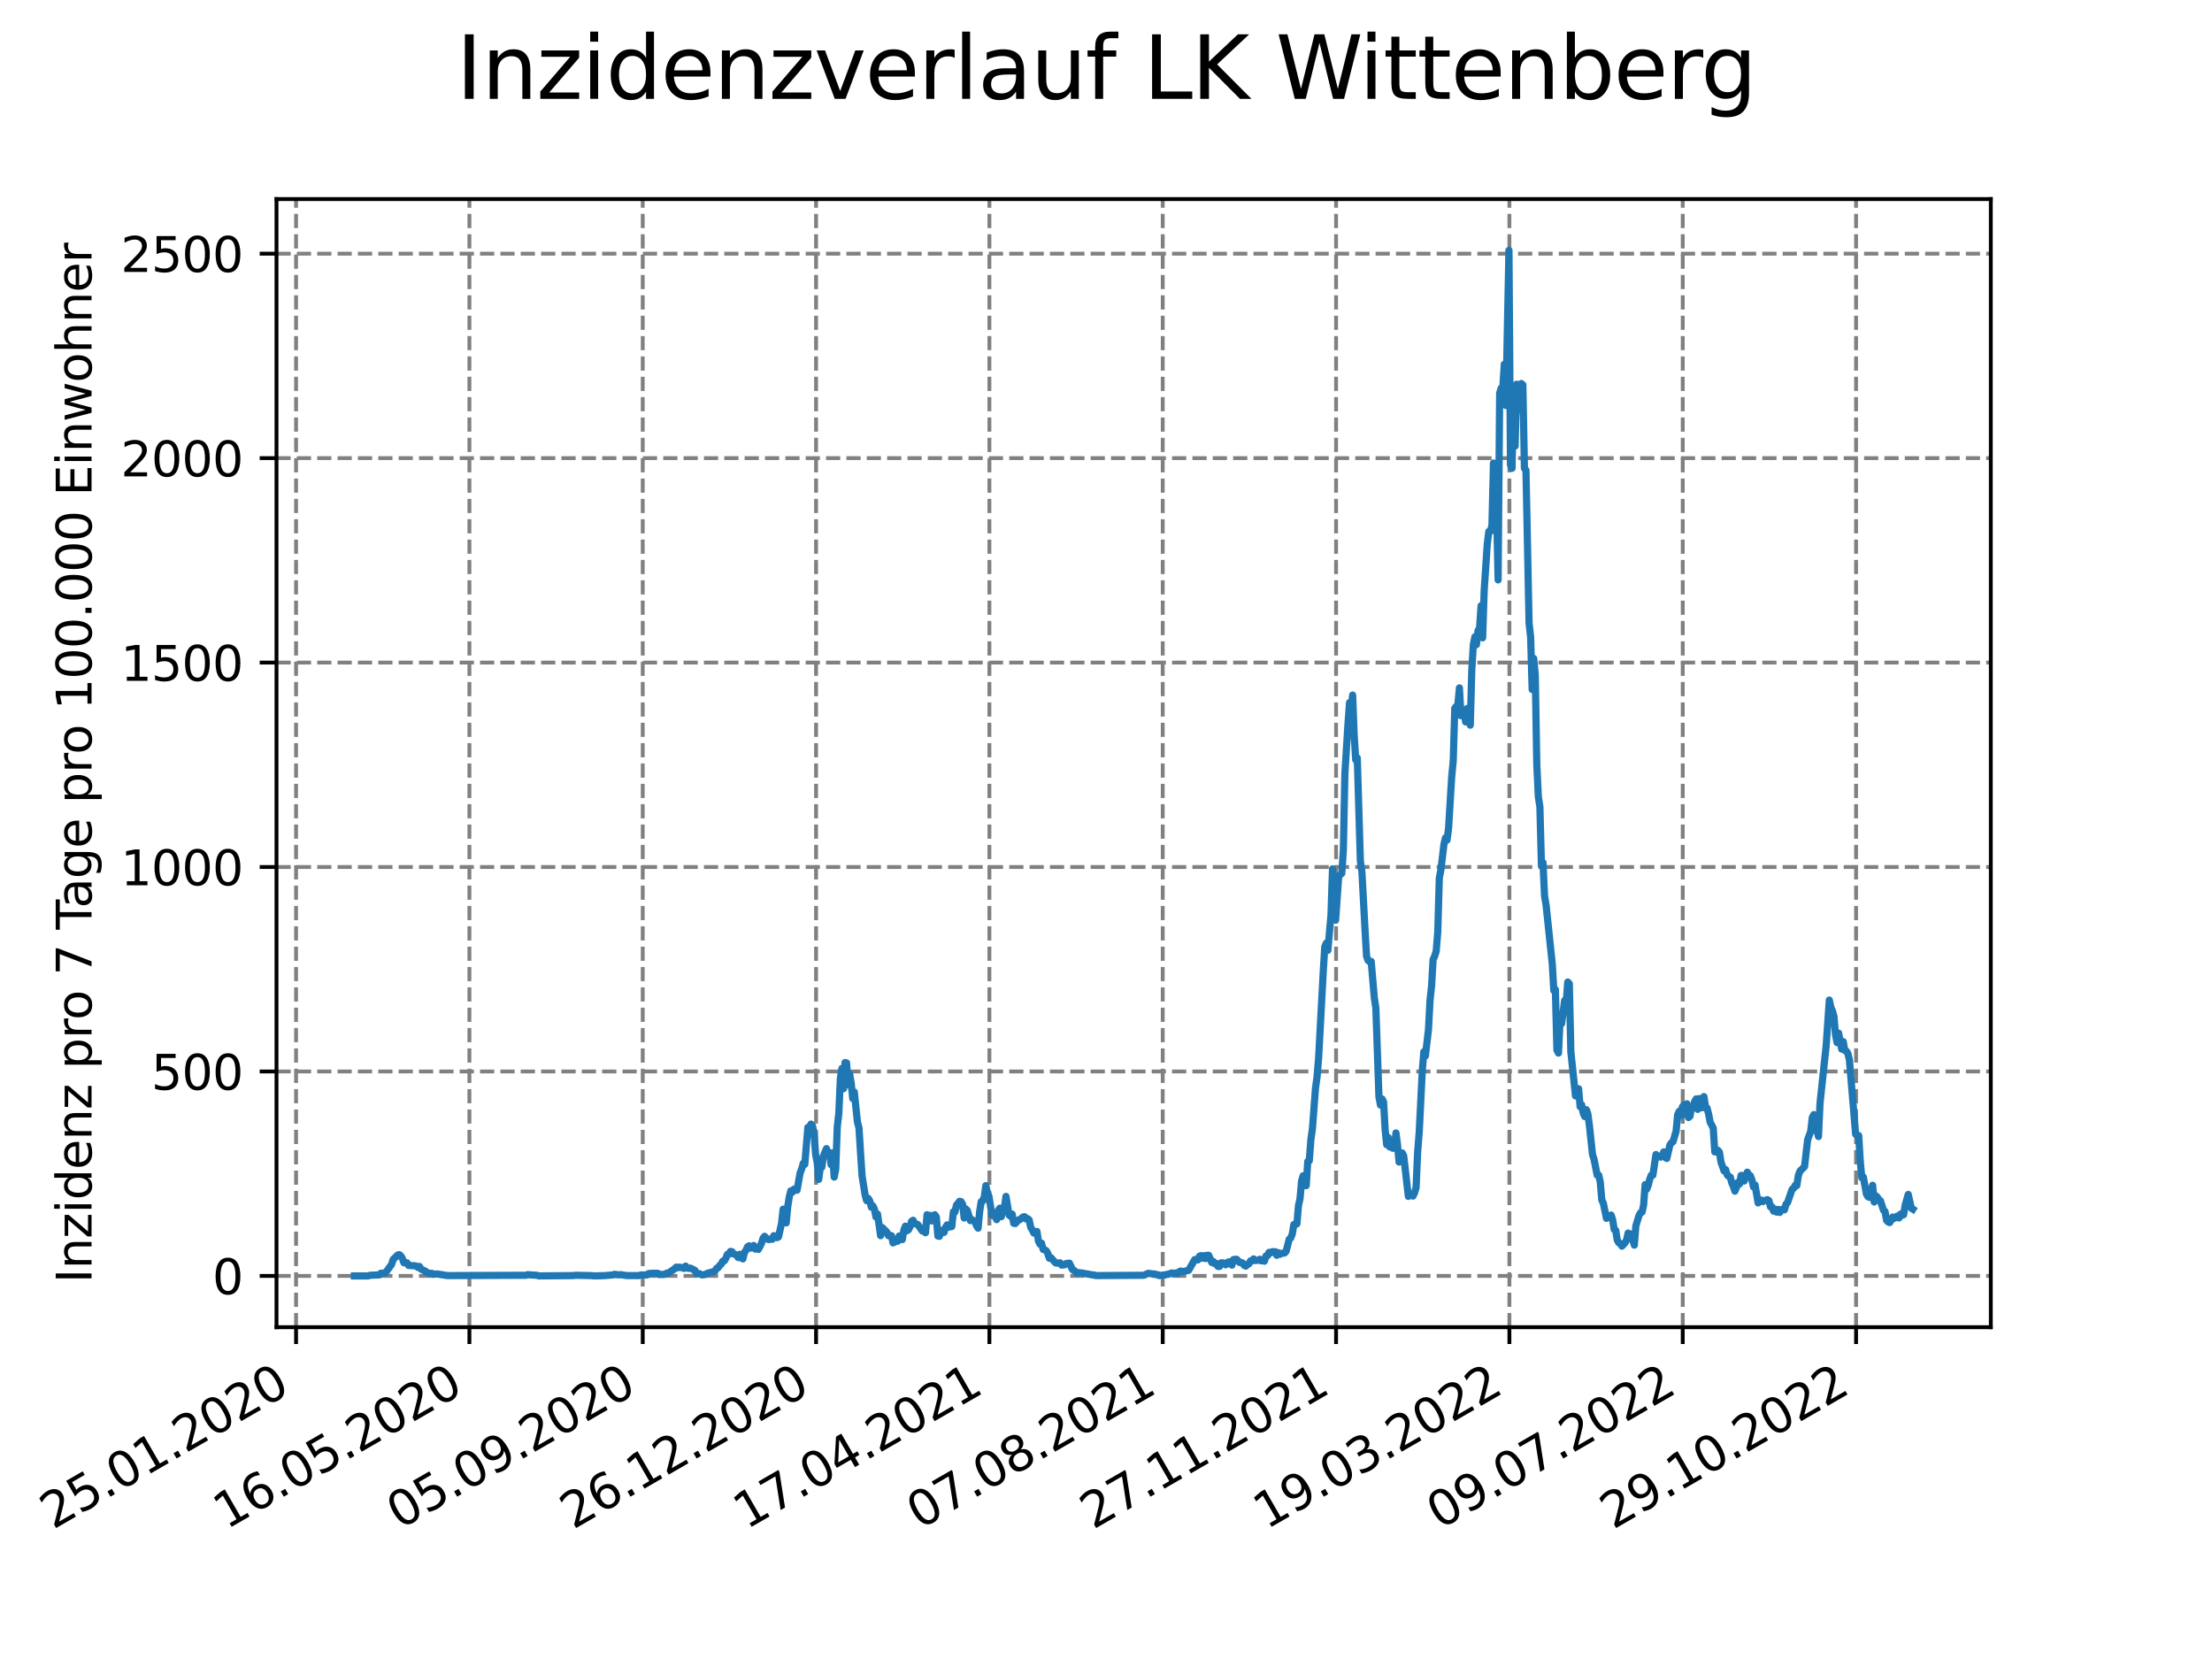 <?xml version="1.0" encoding="utf-8" standalone="no"?>
<!DOCTYPE svg PUBLIC "-//W3C//DTD SVG 1.1//EN"
  "http://www.w3.org/Graphics/SVG/1.1/DTD/svg11.dtd">
<svg xmlns:xlink="http://www.w3.org/1999/xlink" width="460.8pt" height="345.6pt" viewBox="0 0 460.8 345.6" xmlns="http://www.w3.org/2000/svg" version="1.1">
 <defs>
  <style type="text/css">*{stroke-linejoin: round; stroke-linecap: butt}</style>
 </defs>
 <g id="figure_1">
  <g id="patch_1">
   <path d="M 0 345.6 
L 460.8 345.6 
L 460.8 0 
L 0 0 
z
" style="fill: #ffffff"/>
  </g>
  <g id="axes_1">
   <g id="patch_2">
    <path d="M 57.6 276.48 
L 414.72 276.48 
L 414.72 41.472 
L 57.6 41.472 
z
" style="fill: #ffffff"/>
   </g>
   <g id="matplotlib.axis_1">
    <g id="xtick_1">
     <g id="line2d_1">
      <path d="M 61.676 276.48 
L 61.676 41.472 
" clip-path="url(#p05e10ca48b)" style="fill: none; stroke-dasharray: 2.96,1.28; stroke-dashoffset: 0; stroke: #808080; stroke-width: 0.8"/>
     </g>
     <g id="line2d_2">
      <defs>
       <path id="m9fb976f9b3" d="M 0 0 
L 0 3.5 
" style="stroke: #000000; stroke-width: 0.8"/>
      </defs>
      <g>
       <use xlink:href="#m9fb976f9b3" x="61.676" y="276.48" style="stroke: #000000; stroke-width: 0.8"/>
      </g>
     </g>
     <g id="text_1">
      <!-- 25.01.2020 -->
      <g transform="translate(11.05 318.689) rotate(-30) scale(0.1 -0.1)">
       <defs>
        <path id="DejaVuSans-32" d="M 1228 531 
L 3431 531 
L 3431 0 
L 469 0 
L 469 531 
Q 828 903 1448 1529 
Q 2069 2156 2228 2338 
Q 2531 2678 2651 2914 
Q 2772 3150 2772 3378 
Q 2772 3750 2511 3984 
Q 2250 4219 1831 4219 
Q 1534 4219 1204 4116 
Q 875 4013 500 3803 
L 500 4441 
Q 881 4594 1212 4672 
Q 1544 4750 1819 4750 
Q 2544 4750 2975 4387 
Q 3406 4025 3406 3419 
Q 3406 3131 3298 2873 
Q 3191 2616 2906 2266 
Q 2828 2175 2409 1742 
Q 1991 1309 1228 531 
z
" transform="scale(0.016)"/>
        <path id="DejaVuSans-35" d="M 691 4666 
L 3169 4666 
L 3169 4134 
L 1269 4134 
L 1269 2991 
Q 1406 3038 1543 3061 
Q 1681 3084 1819 3084 
Q 2600 3084 3056 2656 
Q 3513 2228 3513 1497 
Q 3513 744 3044 326 
Q 2575 -91 1722 -91 
Q 1428 -91 1123 -41 
Q 819 9 494 109 
L 494 744 
Q 775 591 1075 516 
Q 1375 441 1709 441 
Q 2250 441 2565 725 
Q 2881 1009 2881 1497 
Q 2881 1984 2565 2268 
Q 2250 2553 1709 2553 
Q 1456 2553 1204 2497 
Q 953 2441 691 2322 
L 691 4666 
z
" transform="scale(0.016)"/>
        <path id="DejaVuSans-2e" d="M 684 794 
L 1344 794 
L 1344 0 
L 684 0 
L 684 794 
z
" transform="scale(0.016)"/>
        <path id="DejaVuSans-30" d="M 2034 4250 
Q 1547 4250 1301 3770 
Q 1056 3291 1056 2328 
Q 1056 1369 1301 889 
Q 1547 409 2034 409 
Q 2525 409 2770 889 
Q 3016 1369 3016 2328 
Q 3016 3291 2770 3770 
Q 2525 4250 2034 4250 
z
M 2034 4750 
Q 2819 4750 3233 4129 
Q 3647 3509 3647 2328 
Q 3647 1150 3233 529 
Q 2819 -91 2034 -91 
Q 1250 -91 836 529 
Q 422 1150 422 2328 
Q 422 3509 836 4129 
Q 1250 4750 2034 4750 
z
" transform="scale(0.016)"/>
        <path id="DejaVuSans-31" d="M 794 531 
L 1825 531 
L 1825 4091 
L 703 3866 
L 703 4441 
L 1819 4666 
L 2450 4666 
L 2450 531 
L 3481 531 
L 3481 0 
L 794 0 
L 794 531 
z
" transform="scale(0.016)"/>
       </defs>
       <use xlink:href="#DejaVuSans-32"/>
       <use xlink:href="#DejaVuSans-35" x="63.623"/>
       <use xlink:href="#DejaVuSans-2e" x="127.246"/>
       <use xlink:href="#DejaVuSans-30" x="159.033"/>
       <use xlink:href="#DejaVuSans-31" x="222.656"/>
       <use xlink:href="#DejaVuSans-2e" x="286.279"/>
       <use xlink:href="#DejaVuSans-32" x="318.066"/>
       <use xlink:href="#DejaVuSans-30" x="381.689"/>
       <use xlink:href="#DejaVuSans-32" x="445.312"/>
       <use xlink:href="#DejaVuSans-30" x="508.936"/>
      </g>
     </g>
    </g>
    <g id="xtick_2">
     <g id="line2d_3">
      <path d="M 97.784 276.48 
L 97.784 41.472 
" clip-path="url(#p05e10ca48b)" style="fill: none; stroke-dasharray: 2.96,1.28; stroke-dashoffset: 0; stroke: #808080; stroke-width: 0.8"/>
     </g>
     <g id="line2d_4">
      <g>
       <use xlink:href="#m9fb976f9b3" x="97.784" y="276.48" style="stroke: #000000; stroke-width: 0.8"/>
      </g>
     </g>
     <g id="text_2">
      <!-- 16.05.2020 -->
      <g transform="translate(47.159 318.689) rotate(-30) scale(0.1 -0.1)">
       <defs>
        <path id="DejaVuSans-36" d="M 2113 2584 
Q 1688 2584 1439 2293 
Q 1191 2003 1191 1497 
Q 1191 994 1439 701 
Q 1688 409 2113 409 
Q 2538 409 2786 701 
Q 3034 994 3034 1497 
Q 3034 2003 2786 2293 
Q 2538 2584 2113 2584 
z
M 3366 4563 
L 3366 3988 
Q 3128 4100 2886 4159 
Q 2644 4219 2406 4219 
Q 1781 4219 1451 3797 
Q 1122 3375 1075 2522 
Q 1259 2794 1537 2939 
Q 1816 3084 2150 3084 
Q 2853 3084 3261 2657 
Q 3669 2231 3669 1497 
Q 3669 778 3244 343 
Q 2819 -91 2113 -91 
Q 1303 -91 875 529 
Q 447 1150 447 2328 
Q 447 3434 972 4092 
Q 1497 4750 2381 4750 
Q 2619 4750 2861 4703 
Q 3103 4656 3366 4563 
z
" transform="scale(0.016)"/>
       </defs>
       <use xlink:href="#DejaVuSans-31"/>
       <use xlink:href="#DejaVuSans-36" x="63.623"/>
       <use xlink:href="#DejaVuSans-2e" x="127.246"/>
       <use xlink:href="#DejaVuSans-30" x="159.033"/>
       <use xlink:href="#DejaVuSans-35" x="222.656"/>
       <use xlink:href="#DejaVuSans-2e" x="286.279"/>
       <use xlink:href="#DejaVuSans-32" x="318.066"/>
       <use xlink:href="#DejaVuSans-30" x="381.689"/>
       <use xlink:href="#DejaVuSans-32" x="445.312"/>
       <use xlink:href="#DejaVuSans-30" x="508.936"/>
      </g>
     </g>
    </g>
    <g id="xtick_3">
     <g id="line2d_5">
      <path d="M 133.893 276.48 
L 133.893 41.472 
" clip-path="url(#p05e10ca48b)" style="fill: none; stroke-dasharray: 2.96,1.28; stroke-dashoffset: 0; stroke: #808080; stroke-width: 0.8"/>
     </g>
     <g id="line2d_6">
      <g>
       <use xlink:href="#m9fb976f9b3" x="133.893" y="276.48" style="stroke: #000000; stroke-width: 0.8"/>
      </g>
     </g>
     <g id="text_3">
      <!-- 05.09.2020 -->
      <g transform="translate(83.268 318.689) rotate(-30) scale(0.1 -0.1)">
       <defs>
        <path id="DejaVuSans-39" d="M 703 97 
L 703 672 
Q 941 559 1184 500 
Q 1428 441 1663 441 
Q 2288 441 2617 861 
Q 2947 1281 2994 2138 
Q 2813 1869 2534 1725 
Q 2256 1581 1919 1581 
Q 1219 1581 811 2004 
Q 403 2428 403 3163 
Q 403 3881 828 4315 
Q 1253 4750 1959 4750 
Q 2769 4750 3195 4129 
Q 3622 3509 3622 2328 
Q 3622 1225 3098 567 
Q 2575 -91 1691 -91 
Q 1453 -91 1209 -44 
Q 966 3 703 97 
z
M 1959 2075 
Q 2384 2075 2632 2365 
Q 2881 2656 2881 3163 
Q 2881 3666 2632 3958 
Q 2384 4250 1959 4250 
Q 1534 4250 1286 3958 
Q 1038 3666 1038 3163 
Q 1038 2656 1286 2365 
Q 1534 2075 1959 2075 
z
" transform="scale(0.016)"/>
       </defs>
       <use xlink:href="#DejaVuSans-30"/>
       <use xlink:href="#DejaVuSans-35" x="63.623"/>
       <use xlink:href="#DejaVuSans-2e" x="127.246"/>
       <use xlink:href="#DejaVuSans-30" x="159.033"/>
       <use xlink:href="#DejaVuSans-39" x="222.656"/>
       <use xlink:href="#DejaVuSans-2e" x="286.279"/>
       <use xlink:href="#DejaVuSans-32" x="318.066"/>
       <use xlink:href="#DejaVuSans-30" x="381.689"/>
       <use xlink:href="#DejaVuSans-32" x="445.312"/>
       <use xlink:href="#DejaVuSans-30" x="508.936"/>
      </g>
     </g>
    </g>
    <g id="xtick_4">
     <g id="line2d_7">
      <path d="M 170.001 276.48 
L 170.001 41.472 
" clip-path="url(#p05e10ca48b)" style="fill: none; stroke-dasharray: 2.96,1.28; stroke-dashoffset: 0; stroke: #808080; stroke-width: 0.8"/>
     </g>
     <g id="line2d_8">
      <g>
       <use xlink:href="#m9fb976f9b3" x="170.001" y="276.48" style="stroke: #000000; stroke-width: 0.8"/>
      </g>
     </g>
     <g id="text_4">
      <!-- 26.12.2020 -->
      <g transform="translate(119.376 318.689) rotate(-30) scale(0.1 -0.1)">
       <use xlink:href="#DejaVuSans-32"/>
       <use xlink:href="#DejaVuSans-36" x="63.623"/>
       <use xlink:href="#DejaVuSans-2e" x="127.246"/>
       <use xlink:href="#DejaVuSans-31" x="159.033"/>
       <use xlink:href="#DejaVuSans-32" x="222.656"/>
       <use xlink:href="#DejaVuSans-2e" x="286.279"/>
       <use xlink:href="#DejaVuSans-32" x="318.066"/>
       <use xlink:href="#DejaVuSans-30" x="381.689"/>
       <use xlink:href="#DejaVuSans-32" x="445.312"/>
       <use xlink:href="#DejaVuSans-30" x="508.936"/>
      </g>
     </g>
    </g>
    <g id="xtick_5">
     <g id="line2d_9">
      <path d="M 206.11 276.48 
L 206.11 41.472 
" clip-path="url(#p05e10ca48b)" style="fill: none; stroke-dasharray: 2.96,1.28; stroke-dashoffset: 0; stroke: #808080; stroke-width: 0.8"/>
     </g>
     <g id="line2d_10">
      <g>
       <use xlink:href="#m9fb976f9b3" x="206.11" y="276.48" style="stroke: #000000; stroke-width: 0.8"/>
      </g>
     </g>
     <g id="text_5">
      <!-- 17.04.2021 -->
      <g transform="translate(155.485 318.689) rotate(-30) scale(0.1 -0.1)">
       <defs>
        <path id="DejaVuSans-37" d="M 525 4666 
L 3525 4666 
L 3525 4397 
L 1831 0 
L 1172 0 
L 2766 4134 
L 525 4134 
L 525 4666 
z
" transform="scale(0.016)"/>
        <path id="DejaVuSans-34" d="M 2419 4116 
L 825 1625 
L 2419 1625 
L 2419 4116 
z
M 2253 4666 
L 3047 4666 
L 3047 1625 
L 3713 1625 
L 3713 1100 
L 3047 1100 
L 3047 0 
L 2419 0 
L 2419 1100 
L 313 1100 
L 313 1709 
L 2253 4666 
z
" transform="scale(0.016)"/>
       </defs>
       <use xlink:href="#DejaVuSans-31"/>
       <use xlink:href="#DejaVuSans-37" x="63.623"/>
       <use xlink:href="#DejaVuSans-2e" x="127.246"/>
       <use xlink:href="#DejaVuSans-30" x="159.033"/>
       <use xlink:href="#DejaVuSans-34" x="222.656"/>
       <use xlink:href="#DejaVuSans-2e" x="286.279"/>
       <use xlink:href="#DejaVuSans-32" x="318.066"/>
       <use xlink:href="#DejaVuSans-30" x="381.689"/>
       <use xlink:href="#DejaVuSans-32" x="445.312"/>
       <use xlink:href="#DejaVuSans-31" x="508.936"/>
      </g>
     </g>
    </g>
    <g id="xtick_6">
     <g id="line2d_11">
      <path d="M 242.218 276.48 
L 242.218 41.472 
" clip-path="url(#p05e10ca48b)" style="fill: none; stroke-dasharray: 2.96,1.28; stroke-dashoffset: 0; stroke: #808080; stroke-width: 0.8"/>
     </g>
     <g id="line2d_12">
      <g>
       <use xlink:href="#m9fb976f9b3" x="242.218" y="276.48" style="stroke: #000000; stroke-width: 0.8"/>
      </g>
     </g>
     <g id="text_6">
      <!-- 07.08.2021 -->
      <g transform="translate(191.593 318.689) rotate(-30) scale(0.1 -0.1)">
       <defs>
        <path id="DejaVuSans-38" d="M 2034 2216 
Q 1584 2216 1326 1975 
Q 1069 1734 1069 1313 
Q 1069 891 1326 650 
Q 1584 409 2034 409 
Q 2484 409 2743 651 
Q 3003 894 3003 1313 
Q 3003 1734 2745 1975 
Q 2488 2216 2034 2216 
z
M 1403 2484 
Q 997 2584 770 2862 
Q 544 3141 544 3541 
Q 544 4100 942 4425 
Q 1341 4750 2034 4750 
Q 2731 4750 3128 4425 
Q 3525 4100 3525 3541 
Q 3525 3141 3298 2862 
Q 3072 2584 2669 2484 
Q 3125 2378 3379 2068 
Q 3634 1759 3634 1313 
Q 3634 634 3220 271 
Q 2806 -91 2034 -91 
Q 1263 -91 848 271 
Q 434 634 434 1313 
Q 434 1759 690 2068 
Q 947 2378 1403 2484 
z
M 1172 3481 
Q 1172 3119 1398 2916 
Q 1625 2713 2034 2713 
Q 2441 2713 2670 2916 
Q 2900 3119 2900 3481 
Q 2900 3844 2670 4047 
Q 2441 4250 2034 4250 
Q 1625 4250 1398 4047 
Q 1172 3844 1172 3481 
z
" transform="scale(0.016)"/>
       </defs>
       <use xlink:href="#DejaVuSans-30"/>
       <use xlink:href="#DejaVuSans-37" x="63.623"/>
       <use xlink:href="#DejaVuSans-2e" x="127.246"/>
       <use xlink:href="#DejaVuSans-30" x="159.033"/>
       <use xlink:href="#DejaVuSans-38" x="222.656"/>
       <use xlink:href="#DejaVuSans-2e" x="286.279"/>
       <use xlink:href="#DejaVuSans-32" x="318.066"/>
       <use xlink:href="#DejaVuSans-30" x="381.689"/>
       <use xlink:href="#DejaVuSans-32" x="445.312"/>
       <use xlink:href="#DejaVuSans-31" x="508.936"/>
      </g>
     </g>
    </g>
    <g id="xtick_7">
     <g id="line2d_13">
      <path d="M 278.327 276.48 
L 278.327 41.472 
" clip-path="url(#p05e10ca48b)" style="fill: none; stroke-dasharray: 2.96,1.28; stroke-dashoffset: 0; stroke: #808080; stroke-width: 0.8"/>
     </g>
     <g id="line2d_14">
      <g>
       <use xlink:href="#m9fb976f9b3" x="278.327" y="276.48" style="stroke: #000000; stroke-width: 0.8"/>
      </g>
     </g>
     <g id="text_7">
      <!-- 27.11.2021 -->
      <g transform="translate(227.702 318.689) rotate(-30) scale(0.1 -0.1)">
       <use xlink:href="#DejaVuSans-32"/>
       <use xlink:href="#DejaVuSans-37" x="63.623"/>
       <use xlink:href="#DejaVuSans-2e" x="127.246"/>
       <use xlink:href="#DejaVuSans-31" x="159.033"/>
       <use xlink:href="#DejaVuSans-31" x="222.656"/>
       <use xlink:href="#DejaVuSans-2e" x="286.279"/>
       <use xlink:href="#DejaVuSans-32" x="318.066"/>
       <use xlink:href="#DejaVuSans-30" x="381.689"/>
       <use xlink:href="#DejaVuSans-32" x="445.312"/>
       <use xlink:href="#DejaVuSans-31" x="508.936"/>
      </g>
     </g>
    </g>
    <g id="xtick_8">
     <g id="line2d_15">
      <path d="M 314.435 276.48 
L 314.435 41.472 
" clip-path="url(#p05e10ca48b)" style="fill: none; stroke-dasharray: 2.96,1.28; stroke-dashoffset: 0; stroke: #808080; stroke-width: 0.8"/>
     </g>
     <g id="line2d_16">
      <g>
       <use xlink:href="#m9fb976f9b3" x="314.435" y="276.48" style="stroke: #000000; stroke-width: 0.8"/>
      </g>
     </g>
     <g id="text_8">
      <!-- 19.03.2022 -->
      <g transform="translate(263.81 318.689) rotate(-30) scale(0.1 -0.1)">
       <defs>
        <path id="DejaVuSans-33" d="M 2597 2516 
Q 3050 2419 3304 2112 
Q 3559 1806 3559 1356 
Q 3559 666 3084 287 
Q 2609 -91 1734 -91 
Q 1441 -91 1130 -33 
Q 819 25 488 141 
L 488 750 
Q 750 597 1062 519 
Q 1375 441 1716 441 
Q 2309 441 2620 675 
Q 2931 909 2931 1356 
Q 2931 1769 2642 2001 
Q 2353 2234 1838 2234 
L 1294 2234 
L 1294 2753 
L 1863 2753 
Q 2328 2753 2575 2939 
Q 2822 3125 2822 3475 
Q 2822 3834 2567 4026 
Q 2313 4219 1838 4219 
Q 1578 4219 1281 4162 
Q 984 4106 628 3988 
L 628 4550 
Q 988 4650 1302 4700 
Q 1616 4750 1894 4750 
Q 2613 4750 3031 4423 
Q 3450 4097 3450 3541 
Q 3450 3153 3228 2886 
Q 3006 2619 2597 2516 
z
" transform="scale(0.016)"/>
       </defs>
       <use xlink:href="#DejaVuSans-31"/>
       <use xlink:href="#DejaVuSans-39" x="63.623"/>
       <use xlink:href="#DejaVuSans-2e" x="127.246"/>
       <use xlink:href="#DejaVuSans-30" x="159.033"/>
       <use xlink:href="#DejaVuSans-33" x="222.656"/>
       <use xlink:href="#DejaVuSans-2e" x="286.279"/>
       <use xlink:href="#DejaVuSans-32" x="318.066"/>
       <use xlink:href="#DejaVuSans-30" x="381.689"/>
       <use xlink:href="#DejaVuSans-32" x="445.312"/>
       <use xlink:href="#DejaVuSans-32" x="508.936"/>
      </g>
     </g>
    </g>
    <g id="xtick_9">
     <g id="line2d_17">
      <path d="M 350.544 276.48 
L 350.544 41.472 
" clip-path="url(#p05e10ca48b)" style="fill: none; stroke-dasharray: 2.96,1.28; stroke-dashoffset: 0; stroke: #808080; stroke-width: 0.8"/>
     </g>
     <g id="line2d_18">
      <g>
       <use xlink:href="#m9fb976f9b3" x="350.544" y="276.48" style="stroke: #000000; stroke-width: 0.8"/>
      </g>
     </g>
     <g id="text_9">
      <!-- 09.07.2022 -->
      <g transform="translate(299.919 318.689) rotate(-30) scale(0.1 -0.1)">
       <use xlink:href="#DejaVuSans-30"/>
       <use xlink:href="#DejaVuSans-39" x="63.623"/>
       <use xlink:href="#DejaVuSans-2e" x="127.246"/>
       <use xlink:href="#DejaVuSans-30" x="159.033"/>
       <use xlink:href="#DejaVuSans-37" x="222.656"/>
       <use xlink:href="#DejaVuSans-2e" x="286.279"/>
       <use xlink:href="#DejaVuSans-32" x="318.066"/>
       <use xlink:href="#DejaVuSans-30" x="381.689"/>
       <use xlink:href="#DejaVuSans-32" x="445.312"/>
       <use xlink:href="#DejaVuSans-32" x="508.936"/>
      </g>
     </g>
    </g>
    <g id="xtick_10">
     <g id="line2d_19">
      <path d="M 386.653 276.48 
L 386.653 41.472 
" clip-path="url(#p05e10ca48b)" style="fill: none; stroke-dasharray: 2.96,1.28; stroke-dashoffset: 0; stroke: #808080; stroke-width: 0.8"/>
     </g>
     <g id="line2d_20">
      <g>
       <use xlink:href="#m9fb976f9b3" x="386.653" y="276.48" style="stroke: #000000; stroke-width: 0.8"/>
      </g>
     </g>
     <g id="text_10">
      <!-- 29.10.2022 -->
      <g transform="translate(336.027 318.689) rotate(-30) scale(0.1 -0.1)">
       <use xlink:href="#DejaVuSans-32"/>
       <use xlink:href="#DejaVuSans-39" x="63.623"/>
       <use xlink:href="#DejaVuSans-2e" x="127.246"/>
       <use xlink:href="#DejaVuSans-31" x="159.033"/>
       <use xlink:href="#DejaVuSans-30" x="222.656"/>
       <use xlink:href="#DejaVuSans-2e" x="286.279"/>
       <use xlink:href="#DejaVuSans-32" x="318.066"/>
       <use xlink:href="#DejaVuSans-30" x="381.689"/>
       <use xlink:href="#DejaVuSans-32" x="445.312"/>
       <use xlink:href="#DejaVuSans-32" x="508.936"/>
      </g>
     </g>
    </g>
   </g>
   <g id="matplotlib.axis_2">
    <g id="ytick_1">
     <g id="line2d_21">
      <path d="M 57.6 265.798 
L 414.72 265.798 
" clip-path="url(#p05e10ca48b)" style="fill: none; stroke-dasharray: 2.96,1.28; stroke-dashoffset: 0; stroke: #808080; stroke-width: 0.8"/>
     </g>
     <g id="line2d_22">
      <defs>
       <path id="m1b184e5876" d="M 0 0 
L -3.5 0 
" style="stroke: #000000; stroke-width: 0.8"/>
      </defs>
      <g>
       <use xlink:href="#m1b184e5876" x="57.6" y="265.798" style="stroke: #000000; stroke-width: 0.8"/>
      </g>
     </g>
     <g id="text_11">
      <!-- 0 -->
      <g transform="translate(44.237 269.597) scale(0.1 -0.1)">
       <use xlink:href="#DejaVuSans-30"/>
      </g>
     </g>
    </g>
    <g id="ytick_2">
     <g id="line2d_23">
      <path d="M 57.6 223.208 
L 414.72 223.208 
" clip-path="url(#p05e10ca48b)" style="fill: none; stroke-dasharray: 2.96,1.28; stroke-dashoffset: 0; stroke: #808080; stroke-width: 0.8"/>
     </g>
     <g id="line2d_24">
      <g>
       <use xlink:href="#m1b184e5876" x="57.6" y="223.208" style="stroke: #000000; stroke-width: 0.8"/>
      </g>
     </g>
     <g id="text_12">
      <!-- 500 -->
      <g transform="translate(31.512 227.007) scale(0.1 -0.1)">
       <use xlink:href="#DejaVuSans-35"/>
       <use xlink:href="#DejaVuSans-30" x="63.623"/>
       <use xlink:href="#DejaVuSans-30" x="127.246"/>
      </g>
     </g>
    </g>
    <g id="ytick_3">
     <g id="line2d_25">
      <path d="M 57.6 180.618 
L 414.72 180.618 
" clip-path="url(#p05e10ca48b)" style="fill: none; stroke-dasharray: 2.96,1.28; stroke-dashoffset: 0; stroke: #808080; stroke-width: 0.8"/>
     </g>
     <g id="line2d_26">
      <g>
       <use xlink:href="#m1b184e5876" x="57.6" y="180.618" style="stroke: #000000; stroke-width: 0.8"/>
      </g>
     </g>
     <g id="text_13">
      <!-- 1000 -->
      <g transform="translate(25.15 184.417) scale(0.1 -0.1)">
       <use xlink:href="#DejaVuSans-31"/>
       <use xlink:href="#DejaVuSans-30" x="63.623"/>
       <use xlink:href="#DejaVuSans-30" x="127.246"/>
       <use xlink:href="#DejaVuSans-30" x="190.869"/>
      </g>
     </g>
    </g>
    <g id="ytick_4">
     <g id="line2d_27">
      <path d="M 57.6 138.028 
L 414.72 138.028 
" clip-path="url(#p05e10ca48b)" style="fill: none; stroke-dasharray: 2.96,1.28; stroke-dashoffset: 0; stroke: #808080; stroke-width: 0.8"/>
     </g>
     <g id="line2d_28">
      <g>
       <use xlink:href="#m1b184e5876" x="57.6" y="138.028" style="stroke: #000000; stroke-width: 0.8"/>
      </g>
     </g>
     <g id="text_14">
      <!-- 1500 -->
      <g transform="translate(25.15 141.827) scale(0.1 -0.1)">
       <use xlink:href="#DejaVuSans-31"/>
       <use xlink:href="#DejaVuSans-35" x="63.623"/>
       <use xlink:href="#DejaVuSans-30" x="127.246"/>
       <use xlink:href="#DejaVuSans-30" x="190.869"/>
      </g>
     </g>
    </g>
    <g id="ytick_5">
     <g id="line2d_29">
      <path d="M 57.6 95.438 
L 414.72 95.438 
" clip-path="url(#p05e10ca48b)" style="fill: none; stroke-dasharray: 2.96,1.28; stroke-dashoffset: 0; stroke: #808080; stroke-width: 0.8"/>
     </g>
     <g id="line2d_30">
      <g>
       <use xlink:href="#m1b184e5876" x="57.6" y="95.438" style="stroke: #000000; stroke-width: 0.8"/>
      </g>
     </g>
     <g id="text_15">
      <!-- 2000 -->
      <g transform="translate(25.15 99.237) scale(0.1 -0.1)">
       <use xlink:href="#DejaVuSans-32"/>
       <use xlink:href="#DejaVuSans-30" x="63.623"/>
       <use xlink:href="#DejaVuSans-30" x="127.246"/>
       <use xlink:href="#DejaVuSans-30" x="190.869"/>
      </g>
     </g>
    </g>
    <g id="ytick_6">
     <g id="line2d_31">
      <path d="M 57.6 52.848 
L 414.72 52.848 
" clip-path="url(#p05e10ca48b)" style="fill: none; stroke-dasharray: 2.96,1.28; stroke-dashoffset: 0; stroke: #808080; stroke-width: 0.8"/>
     </g>
     <g id="line2d_32">
      <g>
       <use xlink:href="#m1b184e5876" x="57.6" y="52.848" style="stroke: #000000; stroke-width: 0.8"/>
      </g>
     </g>
     <g id="text_16">
      <!-- 2500 -->
      <g transform="translate(25.15 56.647) scale(0.1 -0.1)">
       <use xlink:href="#DejaVuSans-32"/>
       <use xlink:href="#DejaVuSans-35" x="63.623"/>
       <use xlink:href="#DejaVuSans-30" x="127.246"/>
       <use xlink:href="#DejaVuSans-30" x="190.869"/>
      </g>
     </g>
    </g>
    <g id="text_17">
     <!-- Inzidenz pro 7 Tage pro 100.000 Einwohner -->
     <g transform="translate(19.07 267.301) rotate(-90) scale(0.1 -0.1)">
      <defs>
       <path id="DejaVuSans-49" d="M 628 4666 
L 1259 4666 
L 1259 0 
L 628 0 
L 628 4666 
z
" transform="scale(0.016)"/>
       <path id="DejaVuSans-6e" d="M 3513 2113 
L 3513 0 
L 2938 0 
L 2938 2094 
Q 2938 2591 2744 2837 
Q 2550 3084 2163 3084 
Q 1697 3084 1428 2787 
Q 1159 2491 1159 1978 
L 1159 0 
L 581 0 
L 581 3500 
L 1159 3500 
L 1159 2956 
Q 1366 3272 1645 3428 
Q 1925 3584 2291 3584 
Q 2894 3584 3203 3211 
Q 3513 2838 3513 2113 
z
" transform="scale(0.016)"/>
       <path id="DejaVuSans-7a" d="M 353 3500 
L 3084 3500 
L 3084 2975 
L 922 459 
L 3084 459 
L 3084 0 
L 275 0 
L 275 525 
L 2438 3041 
L 353 3041 
L 353 3500 
z
" transform="scale(0.016)"/>
       <path id="DejaVuSans-69" d="M 603 3500 
L 1178 3500 
L 1178 0 
L 603 0 
L 603 3500 
z
M 603 4863 
L 1178 4863 
L 1178 4134 
L 603 4134 
L 603 4863 
z
" transform="scale(0.016)"/>
       <path id="DejaVuSans-64" d="M 2906 2969 
L 2906 4863 
L 3481 4863 
L 3481 0 
L 2906 0 
L 2906 525 
Q 2725 213 2448 61 
Q 2172 -91 1784 -91 
Q 1150 -91 751 415 
Q 353 922 353 1747 
Q 353 2572 751 3078 
Q 1150 3584 1784 3584 
Q 2172 3584 2448 3432 
Q 2725 3281 2906 2969 
z
M 947 1747 
Q 947 1113 1208 752 
Q 1469 391 1925 391 
Q 2381 391 2643 752 
Q 2906 1113 2906 1747 
Q 2906 2381 2643 2742 
Q 2381 3103 1925 3103 
Q 1469 3103 1208 2742 
Q 947 2381 947 1747 
z
" transform="scale(0.016)"/>
       <path id="DejaVuSans-65" d="M 3597 1894 
L 3597 1613 
L 953 1613 
Q 991 1019 1311 708 
Q 1631 397 2203 397 
Q 2534 397 2845 478 
Q 3156 559 3463 722 
L 3463 178 
Q 3153 47 2828 -22 
Q 2503 -91 2169 -91 
Q 1331 -91 842 396 
Q 353 884 353 1716 
Q 353 2575 817 3079 
Q 1281 3584 2069 3584 
Q 2775 3584 3186 3129 
Q 3597 2675 3597 1894 
z
M 3022 2063 
Q 3016 2534 2758 2815 
Q 2500 3097 2075 3097 
Q 1594 3097 1305 2825 
Q 1016 2553 972 2059 
L 3022 2063 
z
" transform="scale(0.016)"/>
       <path id="DejaVuSans-20" transform="scale(0.016)"/>
       <path id="DejaVuSans-70" d="M 1159 525 
L 1159 -1331 
L 581 -1331 
L 581 3500 
L 1159 3500 
L 1159 2969 
Q 1341 3281 1617 3432 
Q 1894 3584 2278 3584 
Q 2916 3584 3314 3078 
Q 3713 2572 3713 1747 
Q 3713 922 3314 415 
Q 2916 -91 2278 -91 
Q 1894 -91 1617 61 
Q 1341 213 1159 525 
z
M 3116 1747 
Q 3116 2381 2855 2742 
Q 2594 3103 2138 3103 
Q 1681 3103 1420 2742 
Q 1159 2381 1159 1747 
Q 1159 1113 1420 752 
Q 1681 391 2138 391 
Q 2594 391 2855 752 
Q 3116 1113 3116 1747 
z
" transform="scale(0.016)"/>
       <path id="DejaVuSans-72" d="M 2631 2963 
Q 2534 3019 2420 3045 
Q 2306 3072 2169 3072 
Q 1681 3072 1420 2755 
Q 1159 2438 1159 1844 
L 1159 0 
L 581 0 
L 581 3500 
L 1159 3500 
L 1159 2956 
Q 1341 3275 1631 3429 
Q 1922 3584 2338 3584 
Q 2397 3584 2469 3576 
Q 2541 3569 2628 3553 
L 2631 2963 
z
" transform="scale(0.016)"/>
       <path id="DejaVuSans-6f" d="M 1959 3097 
Q 1497 3097 1228 2736 
Q 959 2375 959 1747 
Q 959 1119 1226 758 
Q 1494 397 1959 397 
Q 2419 397 2687 759 
Q 2956 1122 2956 1747 
Q 2956 2369 2687 2733 
Q 2419 3097 1959 3097 
z
M 1959 3584 
Q 2709 3584 3137 3096 
Q 3566 2609 3566 1747 
Q 3566 888 3137 398 
Q 2709 -91 1959 -91 
Q 1206 -91 779 398 
Q 353 888 353 1747 
Q 353 2609 779 3096 
Q 1206 3584 1959 3584 
z
" transform="scale(0.016)"/>
       <path id="DejaVuSans-54" d="M -19 4666 
L 3928 4666 
L 3928 4134 
L 2272 4134 
L 2272 0 
L 1638 0 
L 1638 4134 
L -19 4134 
L -19 4666 
z
" transform="scale(0.016)"/>
       <path id="DejaVuSans-61" d="M 2194 1759 
Q 1497 1759 1228 1600 
Q 959 1441 959 1056 
Q 959 750 1161 570 
Q 1363 391 1709 391 
Q 2188 391 2477 730 
Q 2766 1069 2766 1631 
L 2766 1759 
L 2194 1759 
z
M 3341 1997 
L 3341 0 
L 2766 0 
L 2766 531 
Q 2569 213 2275 61 
Q 1981 -91 1556 -91 
Q 1019 -91 701 211 
Q 384 513 384 1019 
Q 384 1609 779 1909 
Q 1175 2209 1959 2209 
L 2766 2209 
L 2766 2266 
Q 2766 2663 2505 2880 
Q 2244 3097 1772 3097 
Q 1472 3097 1187 3025 
Q 903 2953 641 2809 
L 641 3341 
Q 956 3463 1253 3523 
Q 1550 3584 1831 3584 
Q 2591 3584 2966 3190 
Q 3341 2797 3341 1997 
z
" transform="scale(0.016)"/>
       <path id="DejaVuSans-67" d="M 2906 1791 
Q 2906 2416 2648 2759 
Q 2391 3103 1925 3103 
Q 1463 3103 1205 2759 
Q 947 2416 947 1791 
Q 947 1169 1205 825 
Q 1463 481 1925 481 
Q 2391 481 2648 825 
Q 2906 1169 2906 1791 
z
M 3481 434 
Q 3481 -459 3084 -895 
Q 2688 -1331 1869 -1331 
Q 1566 -1331 1297 -1286 
Q 1028 -1241 775 -1147 
L 775 -588 
Q 1028 -725 1275 -790 
Q 1522 -856 1778 -856 
Q 2344 -856 2625 -561 
Q 2906 -266 2906 331 
L 2906 616 
Q 2728 306 2450 153 
Q 2172 0 1784 0 
Q 1141 0 747 490 
Q 353 981 353 1791 
Q 353 2603 747 3093 
Q 1141 3584 1784 3584 
Q 2172 3584 2450 3431 
Q 2728 3278 2906 2969 
L 2906 3500 
L 3481 3500 
L 3481 434 
z
" transform="scale(0.016)"/>
       <path id="DejaVuSans-45" d="M 628 4666 
L 3578 4666 
L 3578 4134 
L 1259 4134 
L 1259 2753 
L 3481 2753 
L 3481 2222 
L 1259 2222 
L 1259 531 
L 3634 531 
L 3634 0 
L 628 0 
L 628 4666 
z
" transform="scale(0.016)"/>
       <path id="DejaVuSans-77" d="M 269 3500 
L 844 3500 
L 1563 769 
L 2278 3500 
L 2956 3500 
L 3675 769 
L 4391 3500 
L 4966 3500 
L 4050 0 
L 3372 0 
L 2619 2869 
L 1863 0 
L 1184 0 
L 269 3500 
z
" transform="scale(0.016)"/>
       <path id="DejaVuSans-68" d="M 3513 2113 
L 3513 0 
L 2938 0 
L 2938 2094 
Q 2938 2591 2744 2837 
Q 2550 3084 2163 3084 
Q 1697 3084 1428 2787 
Q 1159 2491 1159 1978 
L 1159 0 
L 581 0 
L 581 4863 
L 1159 4863 
L 1159 2956 
Q 1366 3272 1645 3428 
Q 1925 3584 2291 3584 
Q 2894 3584 3203 3211 
Q 3513 2838 3513 2113 
z
" transform="scale(0.016)"/>
      </defs>
      <use xlink:href="#DejaVuSans-49"/>
      <use xlink:href="#DejaVuSans-6e" x="29.492"/>
      <use xlink:href="#DejaVuSans-7a" x="92.871"/>
      <use xlink:href="#DejaVuSans-69" x="145.361"/>
      <use xlink:href="#DejaVuSans-64" x="173.145"/>
      <use xlink:href="#DejaVuSans-65" x="236.621"/>
      <use xlink:href="#DejaVuSans-6e" x="298.145"/>
      <use xlink:href="#DejaVuSans-7a" x="361.523"/>
      <use xlink:href="#DejaVuSans-20" x="414.014"/>
      <use xlink:href="#DejaVuSans-70" x="445.801"/>
      <use xlink:href="#DejaVuSans-72" x="509.277"/>
      <use xlink:href="#DejaVuSans-6f" x="548.141"/>
      <use xlink:href="#DejaVuSans-20" x="609.322"/>
      <use xlink:href="#DejaVuSans-37" x="641.109"/>
      <use xlink:href="#DejaVuSans-20" x="704.732"/>
      <use xlink:href="#DejaVuSans-54" x="736.52"/>
      <use xlink:href="#DejaVuSans-61" x="781.104"/>
      <use xlink:href="#DejaVuSans-67" x="842.383"/>
      <use xlink:href="#DejaVuSans-65" x="905.859"/>
      <use xlink:href="#DejaVuSans-20" x="967.383"/>
      <use xlink:href="#DejaVuSans-70" x="999.17"/>
      <use xlink:href="#DejaVuSans-72" x="1062.646"/>
      <use xlink:href="#DejaVuSans-6f" x="1101.51"/>
      <use xlink:href="#DejaVuSans-20" x="1162.691"/>
      <use xlink:href="#DejaVuSans-31" x="1194.479"/>
      <use xlink:href="#DejaVuSans-30" x="1258.102"/>
      <use xlink:href="#DejaVuSans-30" x="1321.725"/>
      <use xlink:href="#DejaVuSans-2e" x="1385.348"/>
      <use xlink:href="#DejaVuSans-30" x="1417.135"/>
      <use xlink:href="#DejaVuSans-30" x="1480.758"/>
      <use xlink:href="#DejaVuSans-30" x="1544.381"/>
      <use xlink:href="#DejaVuSans-20" x="1608.004"/>
      <use xlink:href="#DejaVuSans-45" x="1639.791"/>
      <use xlink:href="#DejaVuSans-69" x="1702.975"/>
      <use xlink:href="#DejaVuSans-6e" x="1730.758"/>
      <use xlink:href="#DejaVuSans-77" x="1794.137"/>
      <use xlink:href="#DejaVuSans-6f" x="1875.924"/>
      <use xlink:href="#DejaVuSans-68" x="1937.105"/>
      <use xlink:href="#DejaVuSans-6e" x="2000.484"/>
      <use xlink:href="#DejaVuSans-65" x="2063.863"/>
      <use xlink:href="#DejaVuSans-72" x="2125.387"/>
     </g>
    </g>
   </g>
   <g id="line2d_33">
    <path d="M 73.833 265.798 
L 76.734 265.798 
L 77.057 265.661 
L 78.991 265.593 
L 79.313 265.252 
L 79.958 265.184 
L 80.281 265.184 
L 81.57 263.412 
L 81.893 262.389 
L 82.86 261.435 
L 83.182 261.367 
L 83.505 261.639 
L 83.827 262.185 
L 84.149 263.071 
L 84.472 263.003 
L 84.794 263.071 
L 85.117 263.616 
L 86.406 263.685 
L 86.729 263.753 
L 87.051 264.025 
L 87.373 263.821 
L 87.696 264.366 
L 88.663 264.843 
L 88.985 265.184 
L 89.308 265.184 
L 89.63 265.321 
L 89.953 265.252 
L 90.275 265.457 
L 90.92 265.389 
L 91.565 265.457 
L 93.177 265.73 
L 109.619 265.661 
L 109.941 265.525 
L 110.586 265.593 
L 111.876 265.661 
L 112.198 265.798 
L 119.291 265.73 
L 119.936 265.661 
L 123.16 265.73 
L 123.804 265.798 
L 126.061 265.73 
L 126.706 265.661 
L 127.673 265.593 
L 127.996 265.457 
L 128.963 265.593 
L 129.285 265.525 
L 130.575 265.73 
L 133.154 265.73 
L 133.476 265.593 
L 134.766 265.593 
L 135.088 265.321 
L 135.733 265.252 
L 137.023 265.252 
L 137.345 265.525 
L 137.667 265.457 
L 137.99 265.525 
L 138.635 265.389 
L 138.957 265.184 
L 139.279 265.184 
L 140.247 264.503 
L 140.569 264.298 
L 140.891 263.957 
L 141.214 264.094 
L 141.536 263.957 
L 142.503 264.23 
L 142.826 263.753 
L 143.148 264.162 
L 143.471 264.23 
L 143.793 264.162 
L 144.76 264.639 
L 145.083 265.321 
L 145.727 265.321 
L 146.05 265.525 
L 146.372 265.593 
L 147.017 265.457 
L 147.339 265.252 
L 148.629 264.912 
L 148.951 264.775 
L 149.274 264.23 
L 149.596 264.094 
L 149.919 263.616 
L 150.241 263.344 
L 150.563 262.73 
L 150.886 262.662 
L 151.208 262.117 
L 151.531 261.299 
L 151.853 261.299 
L 152.175 260.685 
L 152.498 260.753 
L 152.82 261.23 
L 153.143 261.299 
L 153.465 261.503 
L 153.787 261.98 
L 154.11 261.299 
L 154.432 262.048 
L 154.755 262.253 
L 155.077 260.89 
L 155.399 260.481 
L 155.722 259.731 
L 156.044 259.526 
L 156.367 260.003 
L 156.689 259.867 
L 157.011 259.458 
L 157.334 260.208 
L 157.656 260.003 
L 157.979 260.276 
L 158.623 259.049 
L 158.946 257.958 
L 159.268 257.549 
L 159.913 258.163 
L 160.235 258.231 
L 160.558 258.095 
L 160.88 258.163 
L 161.203 257.413 
L 161.525 257.549 
L 161.847 257.822 
L 162.17 257.686 
L 162.815 254.823 
L 163.137 251.891 
L 163.459 254.277 
L 163.782 254.754 
L 164.104 251.346 
L 164.426 249.301 
L 164.749 248.074 
L 165.071 248.346 
L 165.394 247.733 
L 165.716 247.733 
L 166.038 247.937 
L 166.683 244.324 
L 167.006 243.506 
L 167.328 242.347 
L 167.65 242.552 
L 168.295 234.849 
L 168.618 235.462 
L 168.94 234.167 
L 169.262 234.576 
L 169.585 236.076 
L 169.907 240.507 
L 170.23 242.143 
L 170.552 245.688 
L 170.874 243.302 
L 171.197 243.165 
L 171.519 240.848 
L 172.164 239.28 
L 172.486 240.166 
L 172.809 240.098 
L 173.131 242.62 
L 173.454 240.166 
L 173.776 245.211 
L 174.098 243.575 
L 174.421 234.712 
L 174.743 231.918 
L 175.066 224.623 
L 175.388 222.578 
L 175.71 226.805 
L 176.033 221.351 
L 176.355 221.419 
L 176.678 225.987 
L 177 223.737 
L 177.322 225.646 
L 177.645 228.85 
L 177.967 227.486 
L 178.612 233.69 
L 178.934 234.917 
L 179.579 244.938 
L 180.224 248.96 
L 180.546 250.119 
L 180.869 249.642 
L 181.191 250.187 
L 181.514 251.482 
L 181.836 251.21 
L 182.158 251.891 
L 182.481 253.527 
L 182.803 252.914 
L 183.448 257.413 
L 183.77 255.709 
L 184.738 256.663 
L 185.06 257.413 
L 185.382 257.345 
L 185.705 257.413 
L 186.027 258.913 
L 186.35 258.776 
L 186.672 258.231 
L 186.994 258.572 
L 187.317 257.481 
L 187.639 257.617 
L 187.962 258.231 
L 188.284 256.254 
L 188.606 255.436 
L 188.929 256.39 
L 189.251 256.186 
L 189.574 255.572 
L 189.896 254.413 
L 190.218 254.209 
L 190.541 254.891 
L 191.186 255.095 
L 192.153 256.459 
L 192.475 256.39 
L 192.798 256.799 
L 193.12 253.05 
L 193.442 253.255 
L 193.765 253.186 
L 194.087 254.345 
L 194.409 253.391 
L 194.732 253.05 
L 195.054 253.527 
L 195.377 257.481 
L 195.699 257.549 
L 196.021 256.595 
L 196.344 256.254 
L 196.666 256.731 
L 196.989 255.641 
L 197.311 255.163 
L 197.633 255.641 
L 198.278 255.504 
L 198.601 252.437 
L 198.923 252.505 
L 199.245 251.073 
L 199.89 250.255 
L 200.213 250.323 
L 200.535 250.869 
L 200.857 253.732 
L 201.18 251.823 
L 201.502 252.164 
L 202.147 254.277 
L 202.469 254.073 
L 203.114 254.55 
L 203.437 255.368 
L 203.759 255.845 
L 204.081 252.368 
L 204.404 250.323 
L 204.726 250.187 
L 205.049 249.301 
L 205.371 246.983 
L 205.693 248.415 
L 206.016 249.233 
L 206.661 253.186 
L 206.983 252.777 
L 207.628 254.073 
L 207.95 252.164 
L 208.273 251.687 
L 208.595 253.459 
L 208.917 251.619 
L 209.24 251.619 
L 209.562 249.233 
L 210.207 253.118 
L 210.529 253.391 
L 210.852 252.914 
L 211.174 254.823 
L 211.497 254.891 
L 212.141 254.141 
L 212.464 254.073 
L 213.109 253.527 
L 213.431 253.459 
L 213.753 253.936 
L 214.076 253.868 
L 214.398 254.141 
L 214.721 255.709 
L 215.043 256.186 
L 215.365 256.868 
L 216.01 256.527 
L 216.333 258.572 
L 216.655 259.185 
L 216.977 258.981 
L 217.3 260.276 
L 217.622 260.344 
L 217.945 260.549 
L 218.267 261.094 
L 218.589 262.117 
L 218.912 261.98 
L 219.879 263.071 
L 220.201 263.139 
L 220.846 263.071 
L 221.169 263.548 
L 221.813 263.48 
L 222.136 263.207 
L 222.78 263.139 
L 223.425 264.503 
L 223.748 264.639 
L 224.392 265.252 
L 224.715 265.116 
L 225.36 265.184 
L 227.616 265.593 
L 227.939 265.593 
L 228.261 265.73 
L 238.256 265.661 
L 239.223 265.252 
L 240.19 265.389 
L 240.512 265.389 
L 240.835 265.525 
L 241.157 265.525 
L 241.48 265.73 
L 242.447 265.593 
L 242.769 265.593 
L 243.092 265.457 
L 243.414 265.457 
L 244.059 265.184 
L 244.381 265.252 
L 245.026 265.184 
L 245.348 265.321 
L 245.671 264.912 
L 245.993 264.775 
L 246.316 264.912 
L 247.605 264.639 
L 248.895 262.389 
L 249.54 262.458 
L 249.862 261.708 
L 250.184 261.571 
L 250.507 262.117 
L 250.829 261.571 
L 251.151 262.185 
L 251.474 261.503 
L 251.796 261.503 
L 252.441 263.003 
L 252.763 262.798 
L 253.086 263.276 
L 253.408 263.207 
L 253.731 263.821 
L 254.053 263.821 
L 254.375 263.071 
L 254.698 263.071 
L 255.343 263.48 
L 255.665 263.003 
L 255.987 262.867 
L 256.31 262.867 
L 256.632 263.548 
L 256.955 262.389 
L 257.599 262.321 
L 258.244 263.003 
L 258.567 263.003 
L 258.889 263.139 
L 259.211 263.616 
L 259.534 263.753 
L 259.856 263.412 
L 260.179 263.276 
L 260.501 262.662 
L 260.823 262.662 
L 261.146 262.253 
L 261.468 262.594 
L 262.113 262.526 
L 262.435 262.321 
L 262.758 262.662 
L 263.08 262.594 
L 263.403 262.73 
L 263.725 261.639 
L 264.047 261.571 
L 264.37 260.89 
L 264.692 261.026 
L 265.015 260.753 
L 265.659 260.753 
L 265.982 261.503 
L 266.304 260.958 
L 266.627 261.299 
L 266.949 261.094 
L 267.594 261.026 
L 267.916 260.685 
L 268.561 258.163 
L 268.883 257.89 
L 269.206 257.072 
L 269.528 255.095 
L 269.851 255.095 
L 270.173 254.959 
L 270.495 251.141 
L 270.818 249.71 
L 271.14 246.029 
L 271.463 244.938 
L 271.785 246.983 
L 272.107 246.983 
L 272.43 241.938 
L 272.752 241.802 
L 273.075 237.439 
L 273.397 235.19 
L 274.042 226.668 
L 274.364 224.351 
L 274.687 220.465 
L 275.654 202.468 
L 275.976 197.219 
L 276.299 196.469 
L 276.621 197.969 
L 277.266 190.607 
L 277.588 180.995 
L 278.233 191.697 
L 278.878 182.495 
L 279.522 181.949 
L 279.845 177.109 
L 280.167 161.089 
L 280.812 150.796 
L 281.134 146.365 
L 281.457 147.66 
L 281.779 144.797 
L 282.102 153.182 
L 282.424 158.294 
L 282.746 157.885 
L 283.391 179.359 
L 283.714 181.676 
L 284.358 193.674 
L 284.681 199.196 
L 285.003 200.082 
L 285.326 200.355 
L 285.648 200.287 
L 286.293 207.854 
L 286.615 209.967 
L 287.26 228.509 
L 287.582 230.213 
L 287.905 228.918 
L 288.227 229.532 
L 288.55 235.394 
L 288.872 238.462 
L 289.194 236.962 
L 289.517 238.939 
L 289.839 238.121 
L 290.162 239.212 
L 290.484 239.075 
L 290.806 236.008 
L 291.129 238.53 
L 291.451 242.075 
L 291.774 241.87 
L 292.096 240.166 
L 292.418 240.78 
L 293.386 249.233 
L 293.708 248.824 
L 294.03 248.755 
L 294.353 249.164 
L 294.675 248.483 
L 294.998 247.392 
L 295.32 239.962 
L 295.642 235.94 
L 296.287 223.055 
L 296.61 219.102 
L 296.932 219.988 
L 297.577 214.466 
L 297.899 208.399 
L 298.222 205.4 
L 298.544 199.878 
L 298.866 199.196 
L 299.189 198.105 
L 299.511 194.152 
L 299.834 182.904 
L 300.156 181.267 
L 300.801 175.882 
L 301.123 174.519 
L 301.446 174.996 
L 301.768 172.474 
L 302.413 161.839 
L 302.735 158.499 
L 303.058 147.524 
L 303.702 146.774 
L 304.025 143.297 
L 304.347 149.091 
L 304.67 149.091 
L 304.992 148.069 
L 305.314 150.387 
L 305.637 147.592 
L 305.959 148.273 
L 306.282 151.068 
L 306.604 139.548 
L 306.926 134.23 
L 307.249 132.663 
L 307.571 134.299 
L 307.894 131.367 
L 308.216 130.89 
L 308.538 126.186 
L 308.861 132.867 
L 309.183 122.982 
L 309.828 113.302 
L 310.15 110.712 
L 310.473 110.712 
L 310.795 109.485 
L 311.117 96.464 
L 311.44 96.942 
L 311.762 106.076 
L 312.085 120.801 
L 312.407 81.876 
L 312.729 80.854 
L 313.052 80.854 
L 313.374 75.877 
L 313.697 84.467 
L 314.341 52.154 
L 314.664 96.805 
L 314.986 97.555 
L 315.309 82.353 
L 315.631 92.92 
L 315.953 80.036 
L 316.598 85.421 
L 316.921 79.899 
L 317.243 80.172 
L 317.565 97.555 
L 317.888 97.964 
L 318.533 129.799 
L 318.855 132.663 
L 319.177 143.638 
L 319.5 137.162 
L 319.822 140.57 
L 320.145 159.317 
L 320.467 165.997 
L 320.789 168.111 
L 321.112 180.381 
L 321.434 179.7 
L 321.757 186.653 
L 322.079 188.562 
L 323.369 200.832 
L 323.691 206.354 
L 324.013 206.149 
L 324.336 218.761 
L 324.658 219.374 
L 324.981 212.557 
L 325.303 213.239 
L 325.948 208.399 
L 326.27 208.808 
L 326.593 204.581 
L 326.915 204.922 
L 327.237 219.102 
L 328.205 228.305 
L 328.849 226.805 
L 329.172 230.554 
L 329.494 230.145 
L 329.817 231.918 
L 330.139 232.599 
L 330.461 231.168 
L 330.784 232.054 
L 331.106 234.508 
L 331.751 240.507 
L 332.073 241.529 
L 332.718 244.802 
L 333.041 244.802 
L 333.363 246.233 
L 333.685 249.982 
L 334.008 250.664 
L 334.653 253.8 
L 335.297 253.527 
L 335.62 253.118 
L 335.942 254.073 
L 336.265 256.118 
L 336.587 256.322 
L 336.909 258.367 
L 337.232 258.913 
L 337.554 259.049 
L 337.876 259.594 
L 338.521 258.913 
L 338.844 258.299 
L 339.166 256.868 
L 339.488 257.14 
L 339.811 257.072 
L 340.456 259.39 
L 340.778 255.368 
L 341.423 253.255 
L 341.745 252.641 
L 342.068 252.505 
L 342.39 251.073 
L 342.712 246.778 
L 343.035 247.733 
L 343.357 246.915 
L 343.68 245.62 
L 344.002 244.802 
L 344.324 244.802 
L 344.969 240.507 
L 345.292 240.916 
L 345.614 240.916 
L 345.936 241.052 
L 346.259 240.78 
L 346.581 239.962 
L 346.904 241.12 
L 347.226 241.325 
L 347.871 238.53 
L 348.193 238.053 
L 348.516 237.848 
L 349.16 235.667 
L 349.483 232.258 
L 349.805 231.508 
L 350.128 232.395 
L 350.45 230.622 
L 350.772 230.213 
L 351.095 232.054 
L 351.417 229.941 
L 351.74 232.804 
L 352.062 232.531 
L 352.384 230.622 
L 352.707 230.69 
L 353.029 229.463 
L 353.352 228.918 
L 353.674 231.099 
L 353.996 228.85 
L 354.319 229.532 
L 354.641 230.759 
L 354.964 228.441 
L 355.286 230.554 
L 355.608 230.827 
L 355.931 232.054 
L 356.253 233.758 
L 356.898 234.985 
L 357.22 239.962 
L 357.543 239.962 
L 357.865 239.621 
L 358.188 240.03 
L 358.51 242.075 
L 359.155 243.915 
L 359.477 243.643 
L 359.8 244.733 
L 360.122 245.074 
L 360.444 245.211 
L 360.767 246.438 
L 361.089 247.119 
L 361.412 248.142 
L 361.734 247.392 
L 362.056 246.301 
L 362.379 246.642 
L 362.701 244.87 
L 363.024 244.87 
L 363.346 246.029 
L 363.991 244.188 
L 364.313 244.733 
L 364.636 244.938 
L 364.958 245.824 
L 365.28 247.256 
L 365.603 246.847 
L 366.247 250.596 
L 366.57 250.051 
L 366.892 249.982 
L 367.215 250.323 
L 367.537 250.119 
L 368.182 249.914 
L 368.504 250.119 
L 368.827 251.414 
L 369.149 251.414 
L 369.471 252.3 
L 369.794 251.891 
L 370.116 252.505 
L 370.439 251.959 
L 370.761 252.573 
L 371.083 251.959 
L 371.728 252.028 
L 372.051 250.869 
L 372.373 250.528 
L 373.34 247.733 
L 373.663 247.528 
L 373.985 246.915 
L 374.307 246.983 
L 374.63 244.87 
L 374.952 243.984 
L 375.919 243.029 
L 376.564 237.439 
L 377.209 235.667 
L 377.531 232.804 
L 377.854 232.19 
L 378.176 232.395 
L 378.499 235.53 
L 378.821 236.758 
L 379.143 229.804 
L 380.433 217.738 
L 381.078 208.331 
L 381.4 209.831 
L 381.723 210.58 
L 382.045 211.739 
L 382.367 215.557 
L 382.69 217.193 
L 383.012 215.216 
L 383.657 218.556 
L 383.979 216.988 
L 384.302 218.829 
L 384.624 218.965 
L 384.947 219.442 
L 385.269 220.806 
L 386.559 236.28 
L 386.881 236.553 
L 387.203 236.553 
L 387.526 241.87 
L 387.848 245.347 
L 388.171 245.211 
L 388.815 248.755 
L 389.138 249.301 
L 389.46 249.437 
L 390.105 246.915 
L 390.427 250.391 
L 390.75 249.096 
L 391.072 249.369 
L 391.395 249.914 
L 391.717 250.119 
L 392.362 252.096 
L 392.684 252.368 
L 393.007 254.209 
L 393.329 254.55 
L 393.651 254.686 
L 393.974 254.209 
L 394.296 253.527 
L 394.618 253.8 
L 395.263 253.323 
L 395.586 253.732 
L 395.908 252.914 
L 396.23 253.186 
L 396.553 253.05 
L 396.875 251.073 
L 397.52 248.824 
L 398.165 251.687 
L 398.487 251.891 
L 398.487 251.891 
" clip-path="url(#p05e10ca48b)" style="fill: none; stroke: #1f77b4; stroke-width: 1.5; stroke-linecap: square"/>
   </g>
   <g id="patch_3">
    <path d="M 57.6 276.48 
L 57.6 41.472 
" style="fill: none; stroke: #000000; stroke-width: 0.8; stroke-linejoin: miter; stroke-linecap: square"/>
   </g>
   <g id="patch_4">
    <path d="M 414.72 276.48 
L 414.72 41.472 
" style="fill: none; stroke: #000000; stroke-width: 0.8; stroke-linejoin: miter; stroke-linecap: square"/>
   </g>
   <g id="patch_5">
    <path d="M 57.6 276.48 
L 414.72 276.48 
" style="fill: none; stroke: #000000; stroke-width: 0.8; stroke-linejoin: miter; stroke-linecap: square"/>
   </g>
   <g id="patch_6">
    <path d="M 57.6 41.472 
L 414.72 41.472 
" style="fill: none; stroke: #000000; stroke-width: 0.8; stroke-linejoin: miter; stroke-linecap: square"/>
   </g>
  </g>
  <g id="text_18">
   <!-- Inzidenzverlauf LK Wittenberg -->
   <g transform="translate(95.047 20.589) scale(0.18 -0.18)">
    <defs>
     <path id="DejaVuSans-76" d="M 191 3500 
L 800 3500 
L 1894 563 
L 2988 3500 
L 3597 3500 
L 2284 0 
L 1503 0 
L 191 3500 
z
" transform="scale(0.016)"/>
     <path id="DejaVuSans-6c" d="M 603 4863 
L 1178 4863 
L 1178 0 
L 603 0 
L 603 4863 
z
" transform="scale(0.016)"/>
     <path id="DejaVuSans-75" d="M 544 1381 
L 544 3500 
L 1119 3500 
L 1119 1403 
Q 1119 906 1312 657 
Q 1506 409 1894 409 
Q 2359 409 2629 706 
Q 2900 1003 2900 1516 
L 2900 3500 
L 3475 3500 
L 3475 0 
L 2900 0 
L 2900 538 
Q 2691 219 2414 64 
Q 2138 -91 1772 -91 
Q 1169 -91 856 284 
Q 544 659 544 1381 
z
M 1991 3584 
L 1991 3584 
z
" transform="scale(0.016)"/>
     <path id="DejaVuSans-66" d="M 2375 4863 
L 2375 4384 
L 1825 4384 
Q 1516 4384 1395 4259 
Q 1275 4134 1275 3809 
L 1275 3500 
L 2222 3500 
L 2222 3053 
L 1275 3053 
L 1275 0 
L 697 0 
L 697 3053 
L 147 3053 
L 147 3500 
L 697 3500 
L 697 3744 
Q 697 4328 969 4595 
Q 1241 4863 1831 4863 
L 2375 4863 
z
" transform="scale(0.016)"/>
     <path id="DejaVuSans-4c" d="M 628 4666 
L 1259 4666 
L 1259 531 
L 3531 531 
L 3531 0 
L 628 0 
L 628 4666 
z
" transform="scale(0.016)"/>
     <path id="DejaVuSans-4b" d="M 628 4666 
L 1259 4666 
L 1259 2694 
L 3353 4666 
L 4166 4666 
L 1850 2491 
L 4331 0 
L 3500 0 
L 1259 2247 
L 1259 0 
L 628 0 
L 628 4666 
z
" transform="scale(0.016)"/>
     <path id="DejaVuSans-57" d="M 213 4666 
L 850 4666 
L 1831 722 
L 2809 4666 
L 3519 4666 
L 4500 722 
L 5478 4666 
L 6119 4666 
L 4947 0 
L 4153 0 
L 3169 4050 
L 2175 0 
L 1381 0 
L 213 4666 
z
" transform="scale(0.016)"/>
     <path id="DejaVuSans-74" d="M 1172 4494 
L 1172 3500 
L 2356 3500 
L 2356 3053 
L 1172 3053 
L 1172 1153 
Q 1172 725 1289 603 
Q 1406 481 1766 481 
L 2356 481 
L 2356 0 
L 1766 0 
Q 1100 0 847 248 
Q 594 497 594 1153 
L 594 3053 
L 172 3053 
L 172 3500 
L 594 3500 
L 594 4494 
L 1172 4494 
z
" transform="scale(0.016)"/>
     <path id="DejaVuSans-62" d="M 3116 1747 
Q 3116 2381 2855 2742 
Q 2594 3103 2138 3103 
Q 1681 3103 1420 2742 
Q 1159 2381 1159 1747 
Q 1159 1113 1420 752 
Q 1681 391 2138 391 
Q 2594 391 2855 752 
Q 3116 1113 3116 1747 
z
M 1159 2969 
Q 1341 3281 1617 3432 
Q 1894 3584 2278 3584 
Q 2916 3584 3314 3078 
Q 3713 2572 3713 1747 
Q 3713 922 3314 415 
Q 2916 -91 2278 -91 
Q 1894 -91 1617 61 
Q 1341 213 1159 525 
L 1159 0 
L 581 0 
L 581 4863 
L 1159 4863 
L 1159 2969 
z
" transform="scale(0.016)"/>
    </defs>
    <use xlink:href="#DejaVuSans-49"/>
    <use xlink:href="#DejaVuSans-6e" x="29.492"/>
    <use xlink:href="#DejaVuSans-7a" x="92.871"/>
    <use xlink:href="#DejaVuSans-69" x="145.361"/>
    <use xlink:href="#DejaVuSans-64" x="173.145"/>
    <use xlink:href="#DejaVuSans-65" x="236.621"/>
    <use xlink:href="#DejaVuSans-6e" x="298.145"/>
    <use xlink:href="#DejaVuSans-7a" x="361.523"/>
    <use xlink:href="#DejaVuSans-76" x="414.014"/>
    <use xlink:href="#DejaVuSans-65" x="473.193"/>
    <use xlink:href="#DejaVuSans-72" x="534.717"/>
    <use xlink:href="#DejaVuSans-6c" x="575.83"/>
    <use xlink:href="#DejaVuSans-61" x="603.613"/>
    <use xlink:href="#DejaVuSans-75" x="664.893"/>
    <use xlink:href="#DejaVuSans-66" x="728.271"/>
    <use xlink:href="#DejaVuSans-20" x="763.477"/>
    <use xlink:href="#DejaVuSans-4c" x="795.264"/>
    <use xlink:href="#DejaVuSans-4b" x="850.977"/>
    <use xlink:href="#DejaVuSans-20" x="916.553"/>
    <use xlink:href="#DejaVuSans-57" x="948.34"/>
    <use xlink:href="#DejaVuSans-69" x="1044.967"/>
    <use xlink:href="#DejaVuSans-74" x="1072.75"/>
    <use xlink:href="#DejaVuSans-74" x="1111.959"/>
    <use xlink:href="#DejaVuSans-65" x="1151.168"/>
    <use xlink:href="#DejaVuSans-6e" x="1212.691"/>
    <use xlink:href="#DejaVuSans-62" x="1276.07"/>
    <use xlink:href="#DejaVuSans-65" x="1339.547"/>
    <use xlink:href="#DejaVuSans-72" x="1401.07"/>
    <use xlink:href="#DejaVuSans-67" x="1440.434"/>
   </g>
  </g>
 </g>
 <defs>
  <clipPath id="p05e10ca48b">
   <rect x="57.6" y="41.472" width="357.12" height="235.008"/>
  </clipPath>
 </defs>
</svg>
